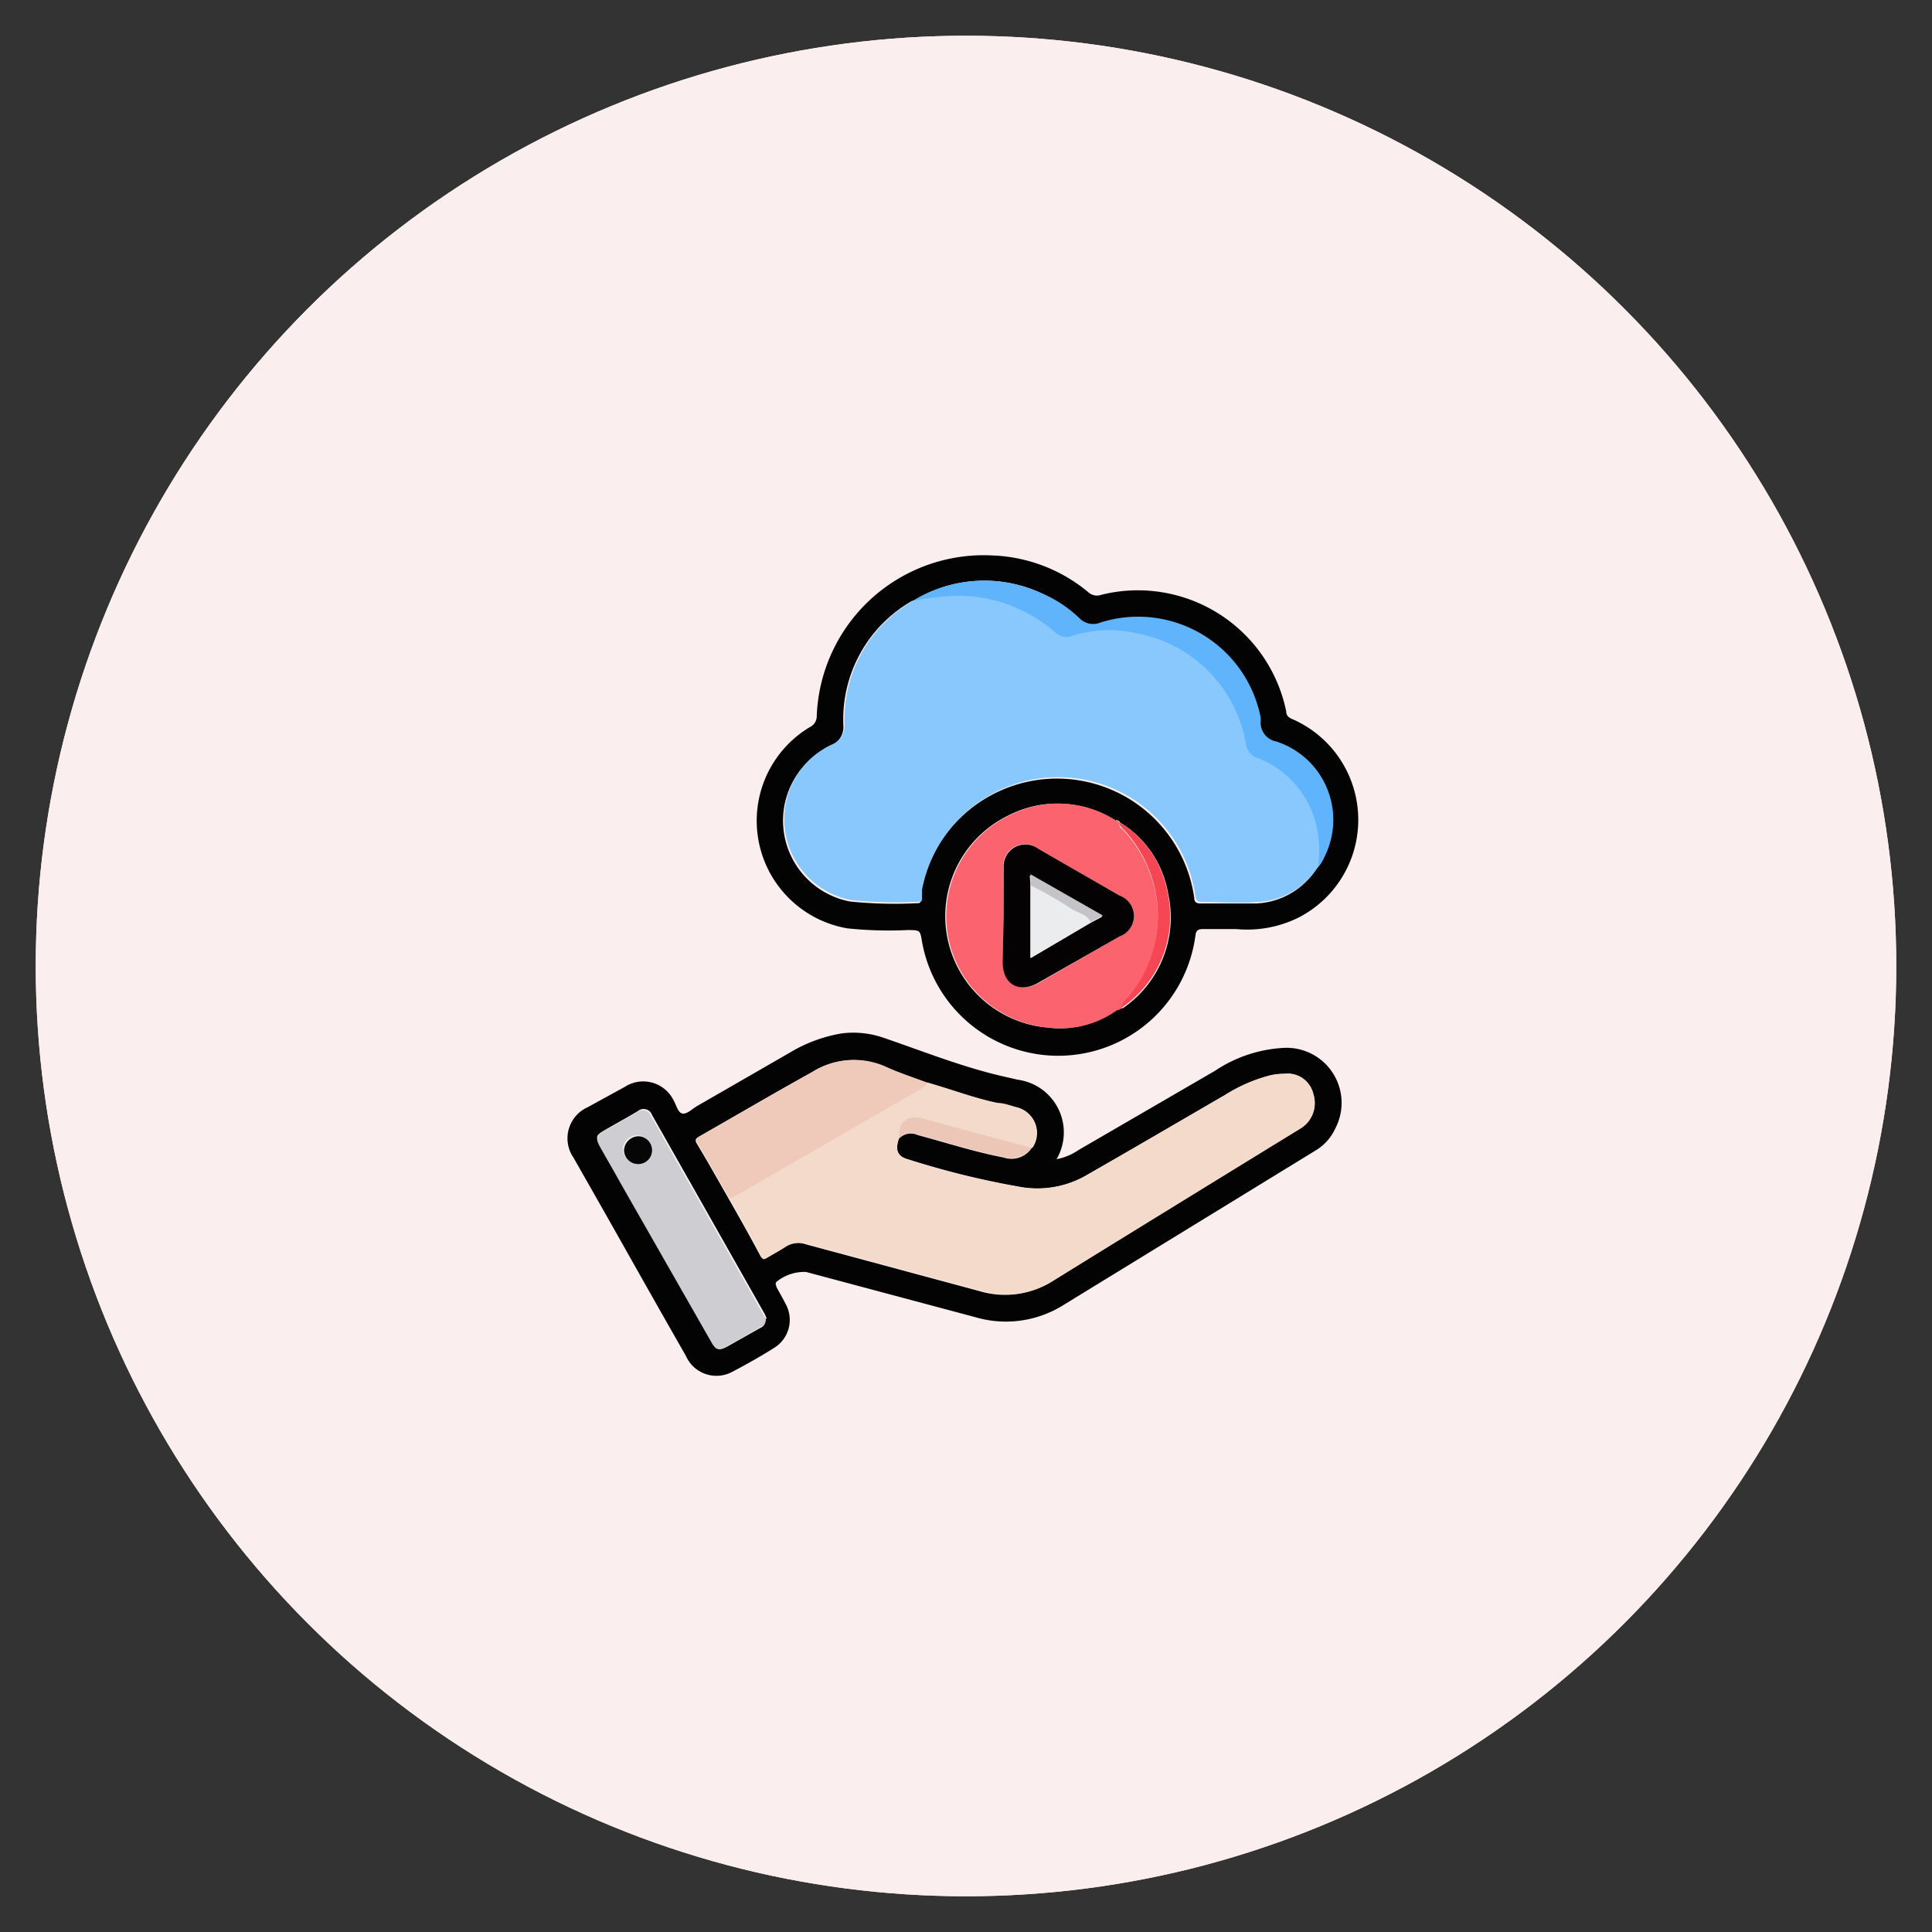 <svg id="Layer_1" data-name="Layer 1" xmlns="http://www.w3.org/2000/svg" viewBox="0 0 80 80"><rect x="0" y="0" width="80" height="80" fill="#333333" stroke="none"/><defs><style>.cls-1{fill:#fbfadf;}.cls-2{fill:#fbeeee;}.cls-3{fill:#040303;}.cls-4{fill:#030303;}.cls-5{fill:#f4dacb;}.cls-6{fill:#cdcdd2;}.cls-7{fill:#efc9ba;}.cls-8{fill:#ecc7b8;}.cls-9{fill:#89c8fc;}.cls-10{fill:#fb636e;}.cls-11{fill:#5fb4fb;}.cls-12{fill:#f64653;}.cls-13{fill:#060606;}.cls-14{fill:#040202;}.cls-15{fill:#eaecee;}.cls-16{fill:#c4c4c8;}</style></defs><circle class="cls-1" cx="40" cy="40" r="38.52"/><circle class="cls-2" cx="40" cy="40" r="38.52"/><path class="cls-3" d="M43.75,48a2.38,2.38,0,0,0,.91-.38l5.65-3.28a5.66,5.66,0,0,1,2.85-.95,2.28,2.28,0,0,1,2.13,3.34,2.05,2.05,0,0,1-.8.9L44,54.06a4.48,4.48,0,0,1-3.62.48l-7-1.87a1.81,1.81,0,0,0-1.23.41c-.07.09,0,.15,0,.21.13.24.27.48.39.72a1.36,1.36,0,0,1-.48,1.8c-.57.36-1.16.69-1.75,1a1.38,1.38,0,0,1-1.91-.67c-1.06-1.85-2.1-3.7-3.15-5.56l-1.5-2.64a1.41,1.41,0,0,1,.58-2.09L25.88,45a1.4,1.4,0,0,1,2,.54c.12.2.19.54.38.57s.41-.2.62-.32l3.82-2.2a6.12,6.12,0,0,1,2.16-.8,3.84,3.84,0,0,1,1.75.19c1.61.55,3.18,1.18,4.84,1.57l.7.16A2.2,2.2,0,0,1,43.75,48Zm-1-.47a1.08,1.08,0,0,0-.66-1.67c-.25-.07-.51-.12-.76-.17-1-.21-2-.57-2.92-.85-.59-.22-1.2-.42-1.78-.67a3.21,3.21,0,0,0-3,.22c-1.57.87-3.12,1.78-4.68,2.67-.13.08-.19.13-.1.29.46.76.89,1.53,1.33,2.3s.89,1.57,1.31,2.36c.09.16.17.13.29.06s.48-.27.71-.42a1,1,0,0,1,.9-.12l7.16,1.93A3.69,3.69,0,0,0,43.66,53q5.07-3.15,10.16-6.26a1.23,1.23,0,0,0,.56-1.45,1.09,1.09,0,0,0-1.19-.83,2.6,2.6,0,0,0-.61.07,6.55,6.55,0,0,0-1.84.8c-1.93,1.12-3.86,2.25-5.8,3.36a4.06,4.06,0,0,1-2.61.47A35.2,35.2,0,0,1,37.59,48c-.43-.12-.53-.39-.37-.86A.69.69,0,0,1,38,47c1.19.32,2.36.7,3.56.93A1,1,0,0,0,42.73,47.52Zm-11,7.08a1.65,1.65,0,0,0-.09-.21L27,46.17a.37.37,0,0,0-.59-.16c-.45.27-.91.52-1.36.78s-.36.3-.17.64c.29.51.58,1,.86,1.52l3.74,6.6c.2.36.3.39.65.2L31.46,55A.37.37,0,0,0,31.7,54.6Z"/><path class="cls-4" d="M51.18,38.47H49.82c-.21,0-.29.05-.32.27A5.73,5.73,0,0,1,38.18,39c-.08-.49-.08-.48-.57-.49a16.46,16.46,0,0,1-2.53-.07,4.52,4.52,0,0,1-1.55-8.33.5.5,0,0,0,.29-.47A6.92,6.92,0,0,1,41.1,23a6.58,6.58,0,0,1,3.95,1.51.53.53,0,0,0,.55.12,6.27,6.27,0,0,1,7.66,4.83c0,.23.19.29.35.36A4.55,4.55,0,0,1,53.76,38,4.8,4.8,0,0,1,51.18,38.47Zm-5-4.48-.08-.06a4.43,4.43,0,0,0-4.41-.13,4.63,4.63,0,0,0,1.7,8.75,4,4,0,0,0,2.84-.73.11.11,0,0,0,.14-.07h0l.12,0A4.55,4.55,0,0,0,48.37,37a4.29,4.29,0,0,0-2-2.95h0a.15.15,0,0,0-.13-.09Zm-8.41-9.11A5.65,5.65,0,0,0,34.92,30a.86.86,0,0,1-.55.9,3.41,3.41,0,0,0,.83,6.43,18.25,18.25,0,0,0,2.77.07c.12,0,.15,0,.16-.16s0-.22,0-.34a5.74,5.74,0,0,1,11.32.27c0,.16.07.24.25.24.78,0,1.56,0,2.33,0a3.12,3.12,0,0,0,2.48-1.43,1.39,1.39,0,0,0,.28-.43,3.41,3.41,0,0,0-2-4.79.79.79,0,0,1-.64-.8,1.38,1.38,0,0,0,0-.2,5.17,5.17,0,0,0-6.68-3.92.79.79,0,0,1-.87-.19A5.19,5.19,0,0,0,43,24.51,5.62,5.62,0,0,0,37.81,24.88Z"/><path class="cls-5" d="M37.22,47.16c-.16.47-.06.74.37.86a35.2,35.2,0,0,0,4.74,1.15,4.06,4.06,0,0,0,2.61-.47c1.94-1.11,3.87-2.24,5.8-3.36a6.55,6.55,0,0,1,1.84-.8,2.6,2.6,0,0,1,.61-.07,1.09,1.09,0,0,1,1.19.83,1.23,1.23,0,0,1-.56,1.45Q48.74,49.87,43.66,53a3.69,3.69,0,0,1-3.08.44l-7.16-1.93a1,1,0,0,0-.9.12c-.23.15-.47.27-.71.42s-.2.1-.29-.06c-.42-.79-.87-1.58-1.31-2.36l.55-.29,3.69-2.13,3.72-2.15c.09,0,.22-.09.22-.24,1,.28,1.92.64,2.92.85.25,0,.51.1.76.17a1.08,1.08,0,0,1,.66,1.67l-.13,0-4.37-1.18c-.47-.13-.78,0-.95.33A1.49,1.49,0,0,0,37.22,47.16Z"/><path class="cls-6" d="M31.7,54.6a.37.37,0,0,1-.24.37l-1.37.78c-.35.19-.45.16-.65-.2L25.7,49c-.28-.51-.57-1-.86-1.52-.19-.34-.15-.45.17-.64s.91-.51,1.36-.78a.37.37,0,0,1,.59.16l4.65,8.22A1.65,1.65,0,0,1,31.7,54.6Zm-4.75-7a.58.58,0,0,0-.55-.59.61.61,0,0,0-.61.57.58.58,0,0,0,.56.58A.57.57,0,0,0,27,47.64Z"/><path class="cls-7" d="M38.39,44.83c0,.15-.13.19-.22.24l-3.72,2.15-3.69,2.13-.55.29c-.44-.77-.87-1.54-1.33-2.3-.09-.16,0-.21.1-.29,1.56-.89,3.11-1.8,4.68-2.67a3.21,3.21,0,0,1,3-.22C37.19,44.41,37.8,44.61,38.39,44.83Z"/><path class="cls-8" d="M37.22,47.16a1.49,1.49,0,0,1,.06-.51c.17-.35.48-.46.95-.33L42.6,47.5l.13,0a1,1,0,0,1-1.17.41c-1.2-.23-2.37-.61-3.56-.93A.69.69,0,0,0,37.22,47.16Z"/><path class="cls-9" d="M54.56,35.92a3.12,3.12,0,0,1-2.48,1.43c-.77.06-1.55,0-2.33,0-.18,0-.22-.08-.25-.24a5.74,5.74,0,0,0-11.32-.27c0,.12,0,.23,0,.34s0,.17-.16.16a18.25,18.25,0,0,1-2.77-.07,3.41,3.41,0,0,1-.83-6.43.86.86,0,0,0,.55-.9,5.65,5.65,0,0,1,2.89-5.09,10.37,10.37,0,0,1,1.93-.21,6.15,6.15,0,0,1,3.93,1.49.66.66,0,0,0,.71.18,5,5,0,0,1,2.67-.12,5.63,5.63,0,0,1,4.54,4.57.71.71,0,0,0,.5.6,4,4,0,0,1,2.3,2.38A4.36,4.36,0,0,1,54.56,35.92Z"/><path class="cls-10" d="M46.27,41.82a4,4,0,0,1-2.84.73,4.63,4.63,0,0,1-1.7-8.75,4.43,4.43,0,0,1,4.41.13l.08.06h0c0,.08.06.09.13.09h0c0,.11,0,.17.11.24a5.22,5.22,0,0,1,.26,7,1,1,0,0,0-.31.47h0A.13.13,0,0,0,46.27,41.82Zm-4.71-3.89v1.92c0,.91.68,1.3,1.48.84l3.31-1.91a.9.9,0,0,0,0-1.7L43,35.15a.9.9,0,0,0-1.45.83C41.55,36.63,41.56,37.28,41.56,37.93Z"/><path class="cls-11" d="M54.56,35.92a4.36,4.36,0,0,0-.17-2.15,4,4,0,0,0-2.3-2.38.71.71,0,0,1-.5-.6,5.63,5.63,0,0,0-4.54-4.57,5,5,0,0,0-2.67.12.66.66,0,0,1-.71-.18,6.15,6.15,0,0,0-3.93-1.49,10.37,10.37,0,0,0-1.93.21A5.62,5.62,0,0,1,43,24.51a5.19,5.19,0,0,1,1.69,1.08.79.79,0,0,0,.87.19A5.17,5.17,0,0,1,52.2,29.7a1.38,1.38,0,0,1,0,.2.79.79,0,0,0,.64.8,3.41,3.41,0,0,1,2,4.79A1.39,1.39,0,0,1,54.56,35.92Z"/><path class="cls-12" d="M46.41,41.75a1,1,0,0,1,.31-.47,5.22,5.22,0,0,0-.26-7c-.06-.07-.13-.13-.11-.24a4.29,4.29,0,0,1,2,2.95,4.55,4.55,0,0,1-1.84,4.69Z"/><path class="cls-12" d="M46.35,34.07c-.07,0-.12,0-.13-.09A.15.15,0,0,1,46.35,34.07Z"/><path class="cls-12" d="M46.27,41.82a.13.13,0,0,1,.14-.07A.11.11,0,0,1,46.27,41.82Z"/><path class="cls-12" d="M46.22,34l-.08-.06Z"/><path class="cls-13" d="M27,47.64a.57.57,0,0,1-.6.56.58.58,0,0,1-.56-.58.61.61,0,0,1,.61-.57A.58.58,0,0,1,27,47.64Z"/><path class="cls-14" d="M41.56,37.93c0-.65,0-1.3,0-2A.9.9,0,0,1,43,35.15l3.35,1.93a.9.9,0,0,1,0,1.7L43,40.69c-.8.46-1.48.07-1.48-.84Zm1.11-1.25v3l2.5-1.47.47-.25-3-1.71Z"/><path class="cls-15" d="M45.17,38.18l-2.5,1.47v-3a15.56,15.56,0,0,1,1.74,1C44.68,37.81,45,37.88,45.17,38.18Z"/><path class="cls-16" d="M45.17,38.18c-.16-.3-.49-.37-.76-.52a15.56,15.56,0,0,0-1.74-1v-.46l3,1.71Z"/></svg>